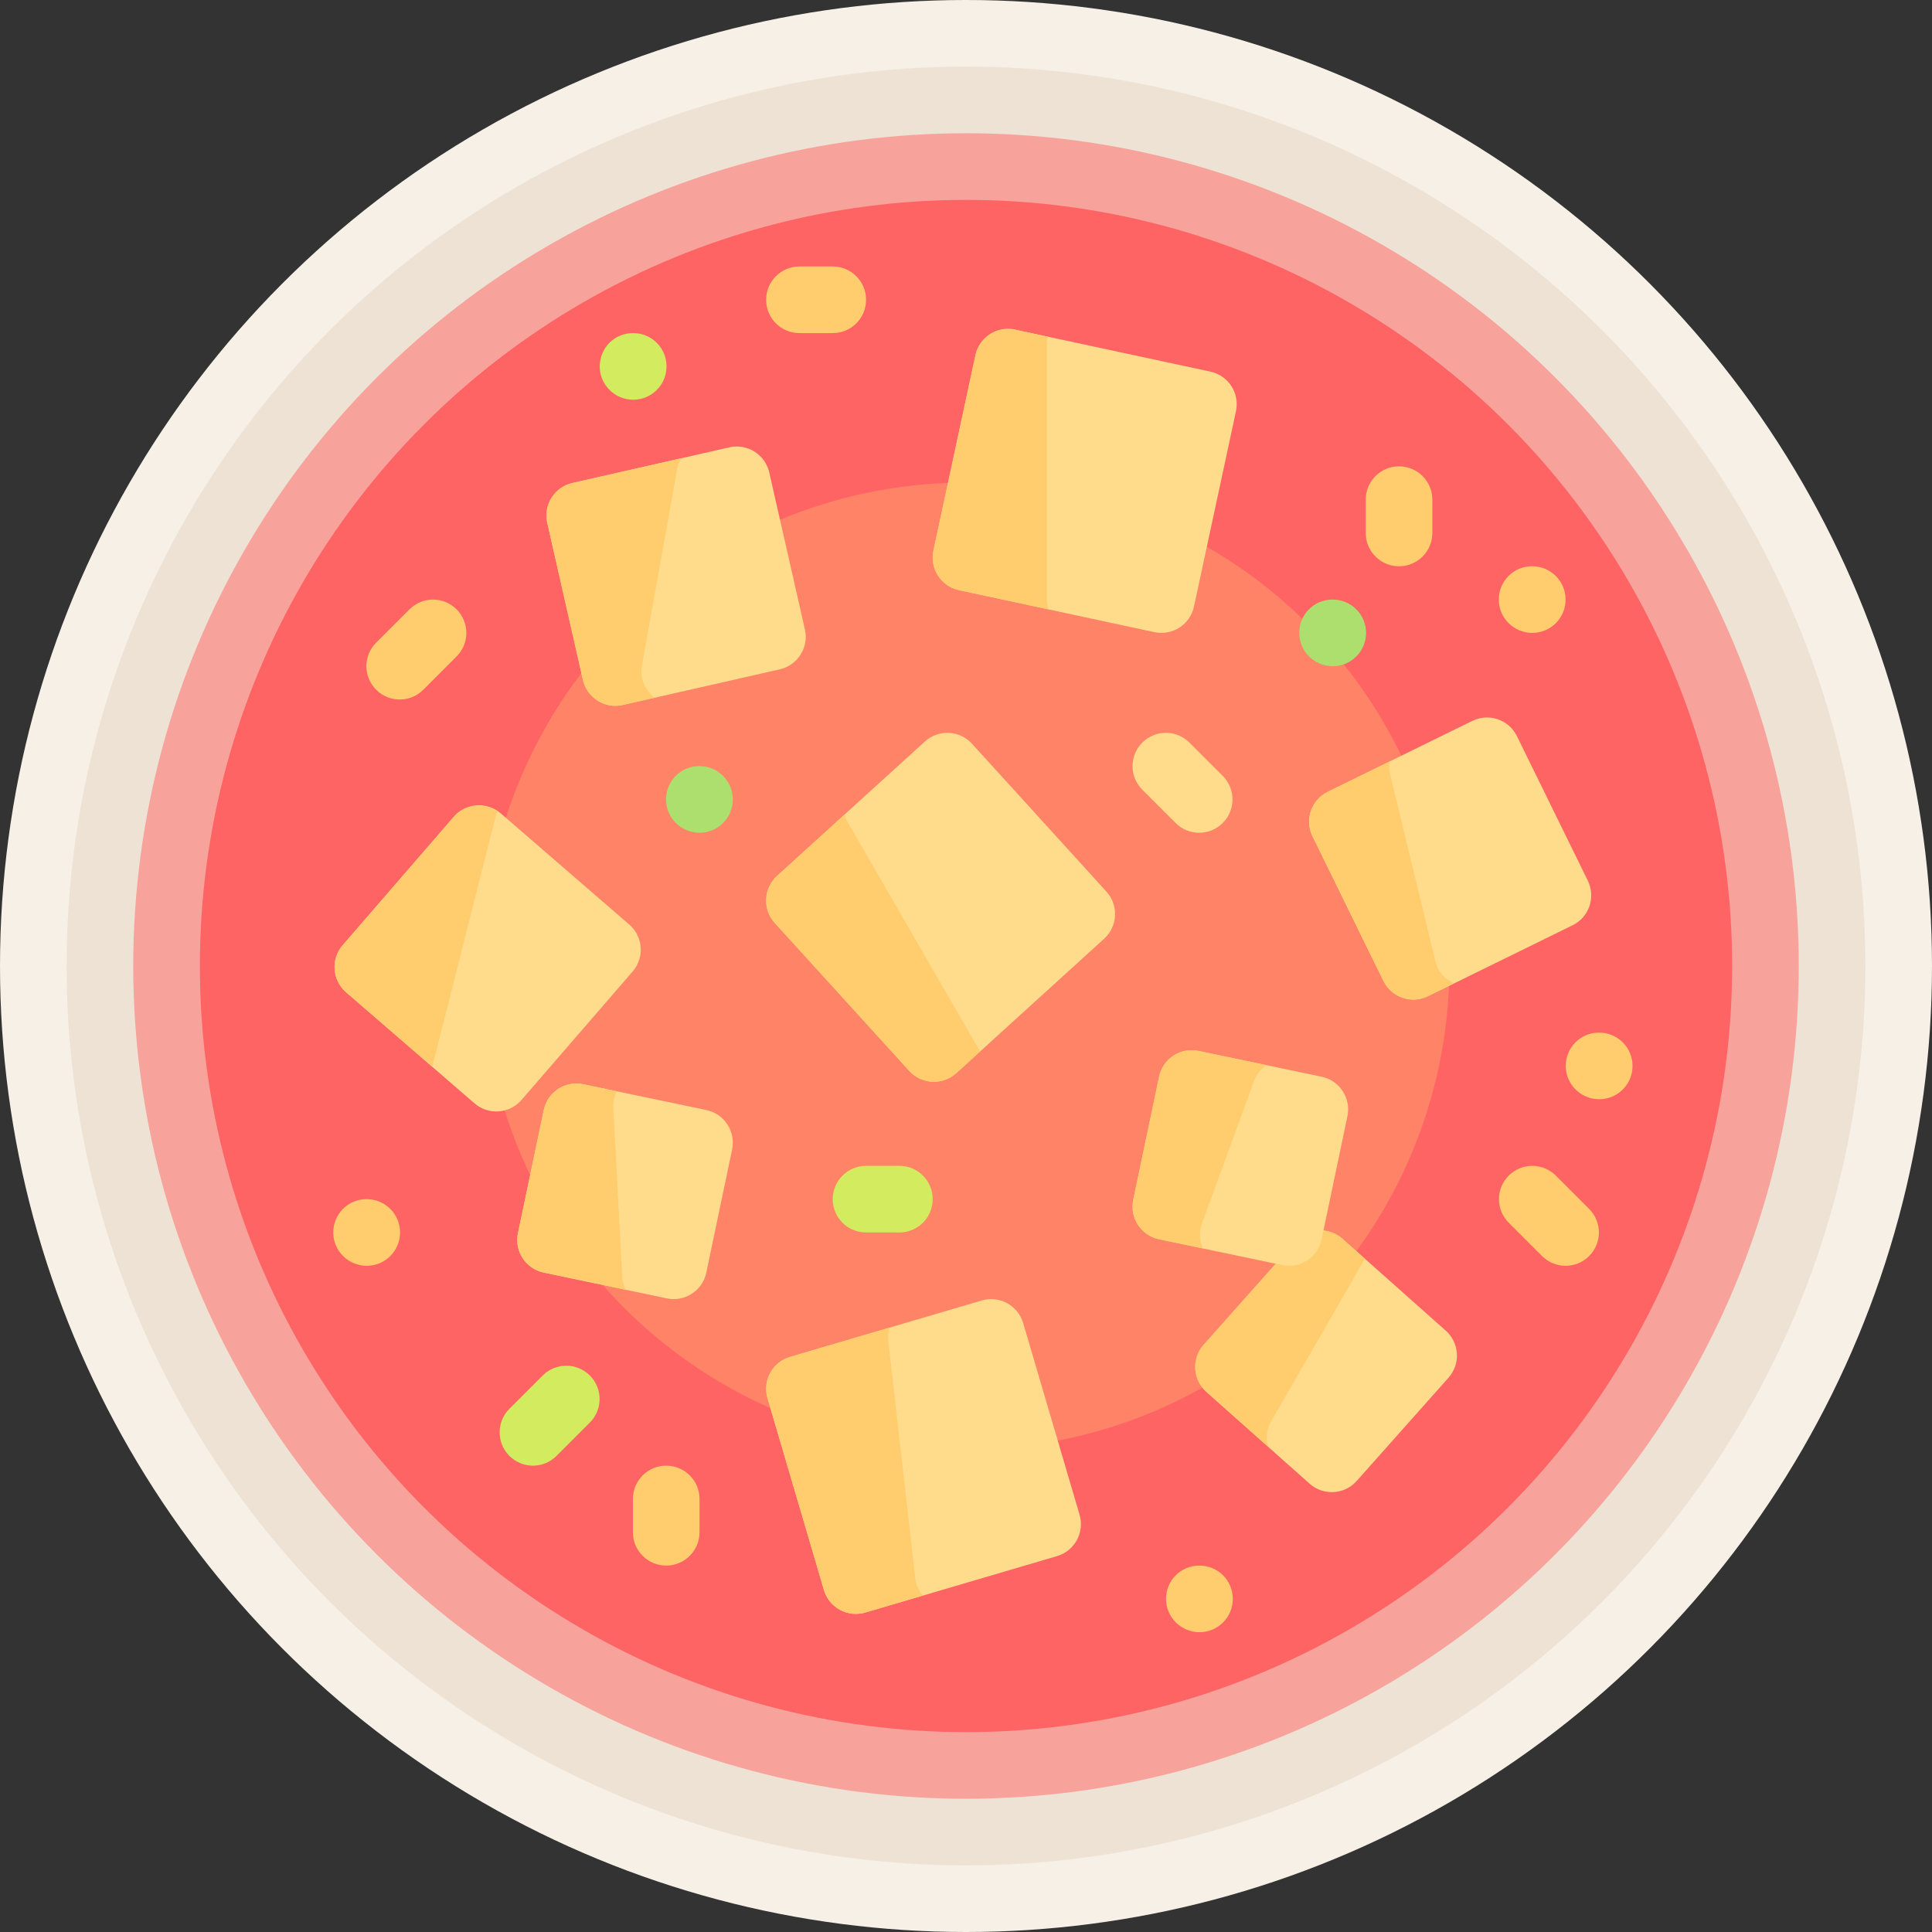 <?xml version="1.0" encoding="iso-8859-1"?>
<!-- Generator: Adobe Illustrator 19.0.0, SVG Export Plug-In . SVG Version: 6.00 Build 0)  -->
<svg version="1.1" id="Capa_1" xmlns="http://www.w3.org/2000/svg" xmlns:xlink="http://www.w3.org/1999/xlink" x="0px" y="0px"
	 viewBox="0 0 512 512" style="enable-background:new 0 0 512 512;" xml:space="preserve">
<rect x="0" y="0" width="512" height="512" fill="#333333" stroke="none"/>
<circle style="fill:#F7F0E6;" cx="256" cy="256" r="256"/>
<circle style="fill:#EEE2D4;" cx="256" cy="256" r="238.345"/>
<circle style="fill:#F7A39C;" cx="256" cy="256" r="220.69"/>
<circle style="fill:#FF6464;" cx="256" cy="256" r="203.034"/>
<circle style="fill:#FF8467;" cx="256" cy="256" r="128.11"/>
<g>
	<path style="fill:#FFDC8C;" d="M240.959,283.793l-35.628-39.191c-3.279-3.607-3.014-9.191,0.594-12.47l39.191-35.628
		c3.607-3.279,9.191-3.014,12.47,0.594l35.628,39.191c3.279,3.607,3.013,9.191-0.594,12.47l-39.191,35.628
		C249.821,287.666,244.238,287.4,240.959,283.793z"/>
	<path style="fill:#FFDC8C;" d="M305.931,167.526l-51.784-11.128c-4.767-1.024-7.8-5.719-6.776-10.485l11.128-51.784
		c1.024-4.767,5.719-7.8,10.485-6.776l51.784,11.128c4.767,1.024,7.8,5.719,6.776,10.485l-11.128,51.784
		C315.391,165.516,310.697,168.55,305.931,167.526z"/>
	<path style="fill:#FFDC8C;" d="M280.121,412.385l-50.81,14.954c-4.678,1.376-9.585-1.299-10.961-5.976l-14.954-50.81
		c-1.376-4.678,1.299-9.585,5.976-10.961l50.81-14.954c4.678-1.376,9.585,1.299,10.961,5.976l14.954,50.81
		C287.474,406.101,284.799,411.008,280.121,412.385z"/>
	<path style="fill:#FFDC8C;" d="M125.75,292.401l-34.04-29.45c-3.687-3.19-4.09-8.765-0.9-12.451l29.45-34.04
		c3.19-3.687,8.765-4.09,12.451-0.9l34.04,29.45c3.687,3.19,4.09,8.765,0.9,12.451l-29.45,34.04
		C135.011,295.188,129.437,295.591,125.75,292.401z"/>
	<path style="fill:#FFDC8C;" d="M416.751,245.205l-38.311,18.791c-4.377,2.147-9.666,0.339-11.812-4.039l-18.791-38.311
		c-2.147-4.377-0.339-9.666,4.039-11.812l38.311-18.791c4.377-2.147,9.666-0.339,11.812,4.039l18.791,38.311
		C422.936,237.769,421.129,243.058,416.751,245.205z"/>
	<path style="fill:#FFDC8C;" d="M206.653,177.379l-41.612,9.446c-4.755,1.079-9.483-1.9-10.562-6.655l-9.446-41.612
		c-1.079-4.755,1.9-9.483,6.655-10.562l41.612-9.446c4.755-1.079,9.483,1.9,10.562,6.655l9.446,41.612
		C214.387,171.572,211.407,176.3,206.653,177.379z"/>
	<path style="fill:#FFDC8C;" d="M176.723,344.086l-32.631-6.842c-4.771-1.001-7.829-5.679-6.828-10.452l6.842-32.631
		c1.001-4.771,5.679-7.829,10.452-6.828l32.631,6.842c4.771,1.001,7.829,5.679,6.828,10.452l-6.842,32.631
		C186.174,342.03,181.494,345.087,176.723,344.086z"/>
</g>
<path style="fill:#D2EB5F;" d="M141.241,388.414c-2.259,0-4.518-0.862-6.241-2.586c-3.448-3.448-3.448-9.035,0-12.483l8.828-8.828
	c3.448-3.448,9.035-3.448,12.483,0c3.448,3.448,3.448,9.035,0,12.483l-8.828,8.828C145.759,387.552,143.5,388.414,141.241,388.414z"
	/>
<path style="fill:#FFCD6E;" d="M176.552,414.897c-4.879,0-8.828-3.948-8.828-8.828v-8.828c0-4.879,3.948-8.828,8.828-8.828
	c4.879,0,8.828,3.948,8.828,8.828v8.828C185.379,410.948,181.431,414.897,176.552,414.897z"/>
<path style="fill:#D2EB5F;" d="M238.345,326.621h-8.828c-4.879,0-8.828-3.948-8.828-8.828c0-4.879,3.948-8.828,8.828-8.828h8.828
	c4.879,0,8.828,3.948,8.828,8.828C247.172,322.673,243.224,326.621,238.345,326.621z"/>
<g>
	<path style="fill:#FFCD6E;" d="M105.931,185.379c-2.259,0-4.518-0.862-6.241-2.586c-3.448-3.448-3.448-9.035,0-12.483l8.828-8.828
		c3.448-3.448,9.035-3.448,12.483,0s3.448,9.035,0,12.483l-8.828,8.828C110.449,184.518,108.19,185.379,105.931,185.379z"/>
	<path style="fill:#FFCD6E;" d="M370.759,150.069c-4.879,0-8.828-3.948-8.828-8.828v-8.828c0-4.879,3.948-8.828,8.828-8.828
		c4.879,0,8.828,3.948,8.828,8.828v8.828C379.586,146.121,375.638,150.069,370.759,150.069z"/>
	<path style="fill:#FFCD6E;" d="M414.897,335.448c-2.259,0-4.518-0.862-6.241-2.586l-8.828-8.828c-3.448-3.448-3.448-9.035,0-12.483
		s9.035-3.448,12.483,0l8.828,8.828c3.448,3.448,3.448,9.035,0,12.483C419.414,334.586,417.155,335.448,414.897,335.448z"/>
	<path style="fill:#FFCD6E;" d="M423.81,291.31c-4.879,0-8.871-3.948-8.871-8.828s3.905-8.828,8.785-8.828h0.086
		c4.879,0,8.828,3.948,8.828,8.828S428.69,291.31,423.81,291.31z"/>
</g>
<path style="fill:#FFDC8C;" d="M317.793,220.69c-2.259,0-4.517-0.862-6.241-2.586l-8.828-8.828c-3.448-3.448-3.448-9.035,0-12.483
	s9.035-3.448,12.483,0l8.828,8.828c3.448,3.448,3.448,9.035,0,12.483C322.311,219.828,320.052,220.69,317.793,220.69z"/>
<path style="fill:#FFCD6E;" d="M220.69,88.276h-8.828c-4.879,0-8.828-3.948-8.828-8.828c0-4.879,3.948-8.828,8.828-8.828h8.828
	c4.879,0,8.828,3.948,8.828,8.828C229.517,84.328,225.569,88.276,220.69,88.276z"/>
<path style="fill:#D2EB5F;" d="M167.81,105.931c-4.879,0-8.871-3.948-8.871-8.828c0-4.879,3.905-8.828,8.785-8.828h0.086
	c4.879,0,8.828,3.948,8.828,8.828C176.638,101.983,172.69,105.931,167.81,105.931z"/>
<path style="fill:#ADDF6E;" d="M353.19,176.552c-4.879,0-8.871-3.948-8.871-8.828s3.905-8.828,8.785-8.828h0.086
	c4.879,0,8.828,3.948,8.828,8.828S358.069,176.552,353.19,176.552z"/>
<path style="fill:#FFCD6E;" d="M317.879,432.552c-4.879,0-8.871-3.948-8.871-8.828c0-4.879,3.905-8.828,8.785-8.828h0.086
	c4.879,0,8.828,3.948,8.828,8.828C326.707,428.604,322.759,432.552,317.879,432.552z"/>
<path style="fill:#ADDF6E;" d="M185.379,220.69c-4.879,0-8.871-3.948-8.871-8.828c0-4.879,3.905-8.828,8.785-8.828h0.086
	c4.879,0,8.828,3.948,8.828,8.828C194.207,216.742,190.259,220.69,185.379,220.69z"/>
<g>
	<path style="fill:#FFCD6E;" d="M406.069,167.724c-4.879,0-8.871-3.948-8.871-8.828c0-4.879,3.905-8.828,8.785-8.828h0.086
		c4.879,0,8.828,3.948,8.828,8.828C414.897,163.776,410.948,167.724,406.069,167.724z"/>
	<path style="fill:#FFCD6E;" d="M97.19,335.448c-4.879,0-8.871-3.948-8.871-8.828c0-4.879,3.905-8.828,8.785-8.828h0.086
		c4.879,0,8.828,3.948,8.828,8.828C106.017,331.5,102.069,335.448,97.19,335.448z"/>
</g>
<path style="fill:#FFDC8C;" d="M383.873,365.101l-24.339,27.37c-3.24,3.644-8.82,3.97-12.462,0.73l-27.37-24.339
	c-3.644-3.24-3.97-8.82-0.73-12.462l24.339-27.37c3.24-3.644,8.82-3.97,12.462-0.73l27.37,24.339
	C386.785,355.878,387.113,361.458,383.873,365.101z"/>
<g>
	<path style="fill:#FFCD6E;" d="M259.52,278.275l-35.172-60.919c-0.277-0.48-0.33-1.007-0.508-1.512l-17.916,16.287
		c-3.607,3.279-3.873,8.863-0.594,12.47l35.628,39.191c3.279,3.608,8.863,3.873,12.47,0.595l6.371-5.793
		C259.722,278.471,259.594,278.403,259.52,278.275z"/>
	<path style="fill:#FFCD6E;" d="M170.114,176.41l9.357-52.132c0.188-1.047,0.62-1.977,1.127-2.846l-28.91,6.562
		c-4.755,1.079-7.734,5.809-6.655,10.563l9.446,41.612c1.079,4.755,5.809,7.734,10.562,6.655l8.465-1.921
		C170.97,182.957,169.511,179.773,170.114,176.41z"/>
	<path style="fill:#FFCD6E;" d="M277.465,159.25V90.296c0-0.381,0.17-0.706,0.216-1.075l-8.697-1.869
		c-4.766-1.024-9.461,2.009-10.485,6.776l-11.128,51.784c-1.024,4.766,2.009,9.461,6.776,10.485l23.773,5.109
		C277.721,160.769,277.465,160.05,277.465,159.25z"/>
	<path style="fill:#FFCD6E;" d="M131.492,215.83c0.072-0.282,0.266-0.487,0.362-0.756c-3.656-2.499-8.629-2.045-11.595,1.384
		l-29.45,34.04c-3.19,3.687-2.786,9.262,0.9,12.451l22.855,19.773L131.492,215.83z"/>
	<path style="fill:#FFCD6E;" d="M164.903,338.419l-2.37-45.065c-0.079-1.505,0.324-2.88,0.925-4.154l-8.899-1.866
		c-4.771-1.001-9.451,2.056-10.452,6.828l-6.842,32.631c-1.001,4.771,2.056,9.45,6.828,10.451l21.678,4.546
		C165.274,340.764,164.967,339.627,164.903,338.419z"/>
	<path style="fill:#FFCD6E;" d="M242.575,418.436l-7.157-63.106c-0.138-1.212-0.022-2.392,0.302-3.493l-26.348,7.754
		c-4.678,1.377-7.353,6.284-5.976,10.961l14.954,50.81c1.377,4.678,6.284,7.352,10.962,5.976l15.258-4.491
		C243.563,421.592,242.77,420.153,242.575,418.436z"/>
	<path style="fill:#FFCD6E;" d="M380.409,254.797l-12.041-49.747c-0.266-1.098-0.267-2.19-0.125-3.246l-16.369,8.029
		c-4.377,2.146-6.185,7.435-4.039,11.812l18.79,38.312c2.147,4.377,7.436,6.185,11.814,4.039l6.902-3.385
		C382.982,259.518,381.069,257.522,380.409,254.797z"/>
	<path style="fill:#FFCD6E;" d="M336.894,376.607l24.833-43.011l-5.955-5.295c-3.644-3.24-9.223-2.912-12.462,0.732l-24.339,27.37
		c-3.24,3.644-2.912,9.223,0.732,12.462l16.364,14.551C335.439,381.202,335.652,378.756,336.894,376.607z"/>
</g>
<path style="fill:#FFDC8C;" d="M339.787,335.258l-32.631-6.842c-4.771-1.001-7.829-5.679-6.828-10.452l6.842-32.631
	c1.001-4.771,5.679-7.829,10.452-6.828l32.631,6.842c4.771,1.001,7.829,5.679,6.828,10.452l-6.842,32.631
	C349.237,333.203,344.558,336.259,339.787,335.258z"/>
<path style="fill:#FFCD6E;" d="M318.546,324.185l13.869-37.905c0.631-1.726,1.836-3,3.224-3.998l-18.018-3.778
	c-4.771-1.001-9.45,2.056-10.452,6.828l-6.842,32.631c-1.001,4.771,2.057,9.45,6.828,10.451l11.655,2.444
	C317.888,328.826,317.718,326.449,318.546,324.185z"/>
<g>
</g>
<g>
</g>
<g>
</g>
<g>
</g>
<g>
</g>
<g>
</g>
<g>
</g>
<g>
</g>
<g>
</g>
<g>
</g>
<g>
</g>
<g>
</g>
<g>
</g>
<g>
</g>
<g>
</g>
</svg>
